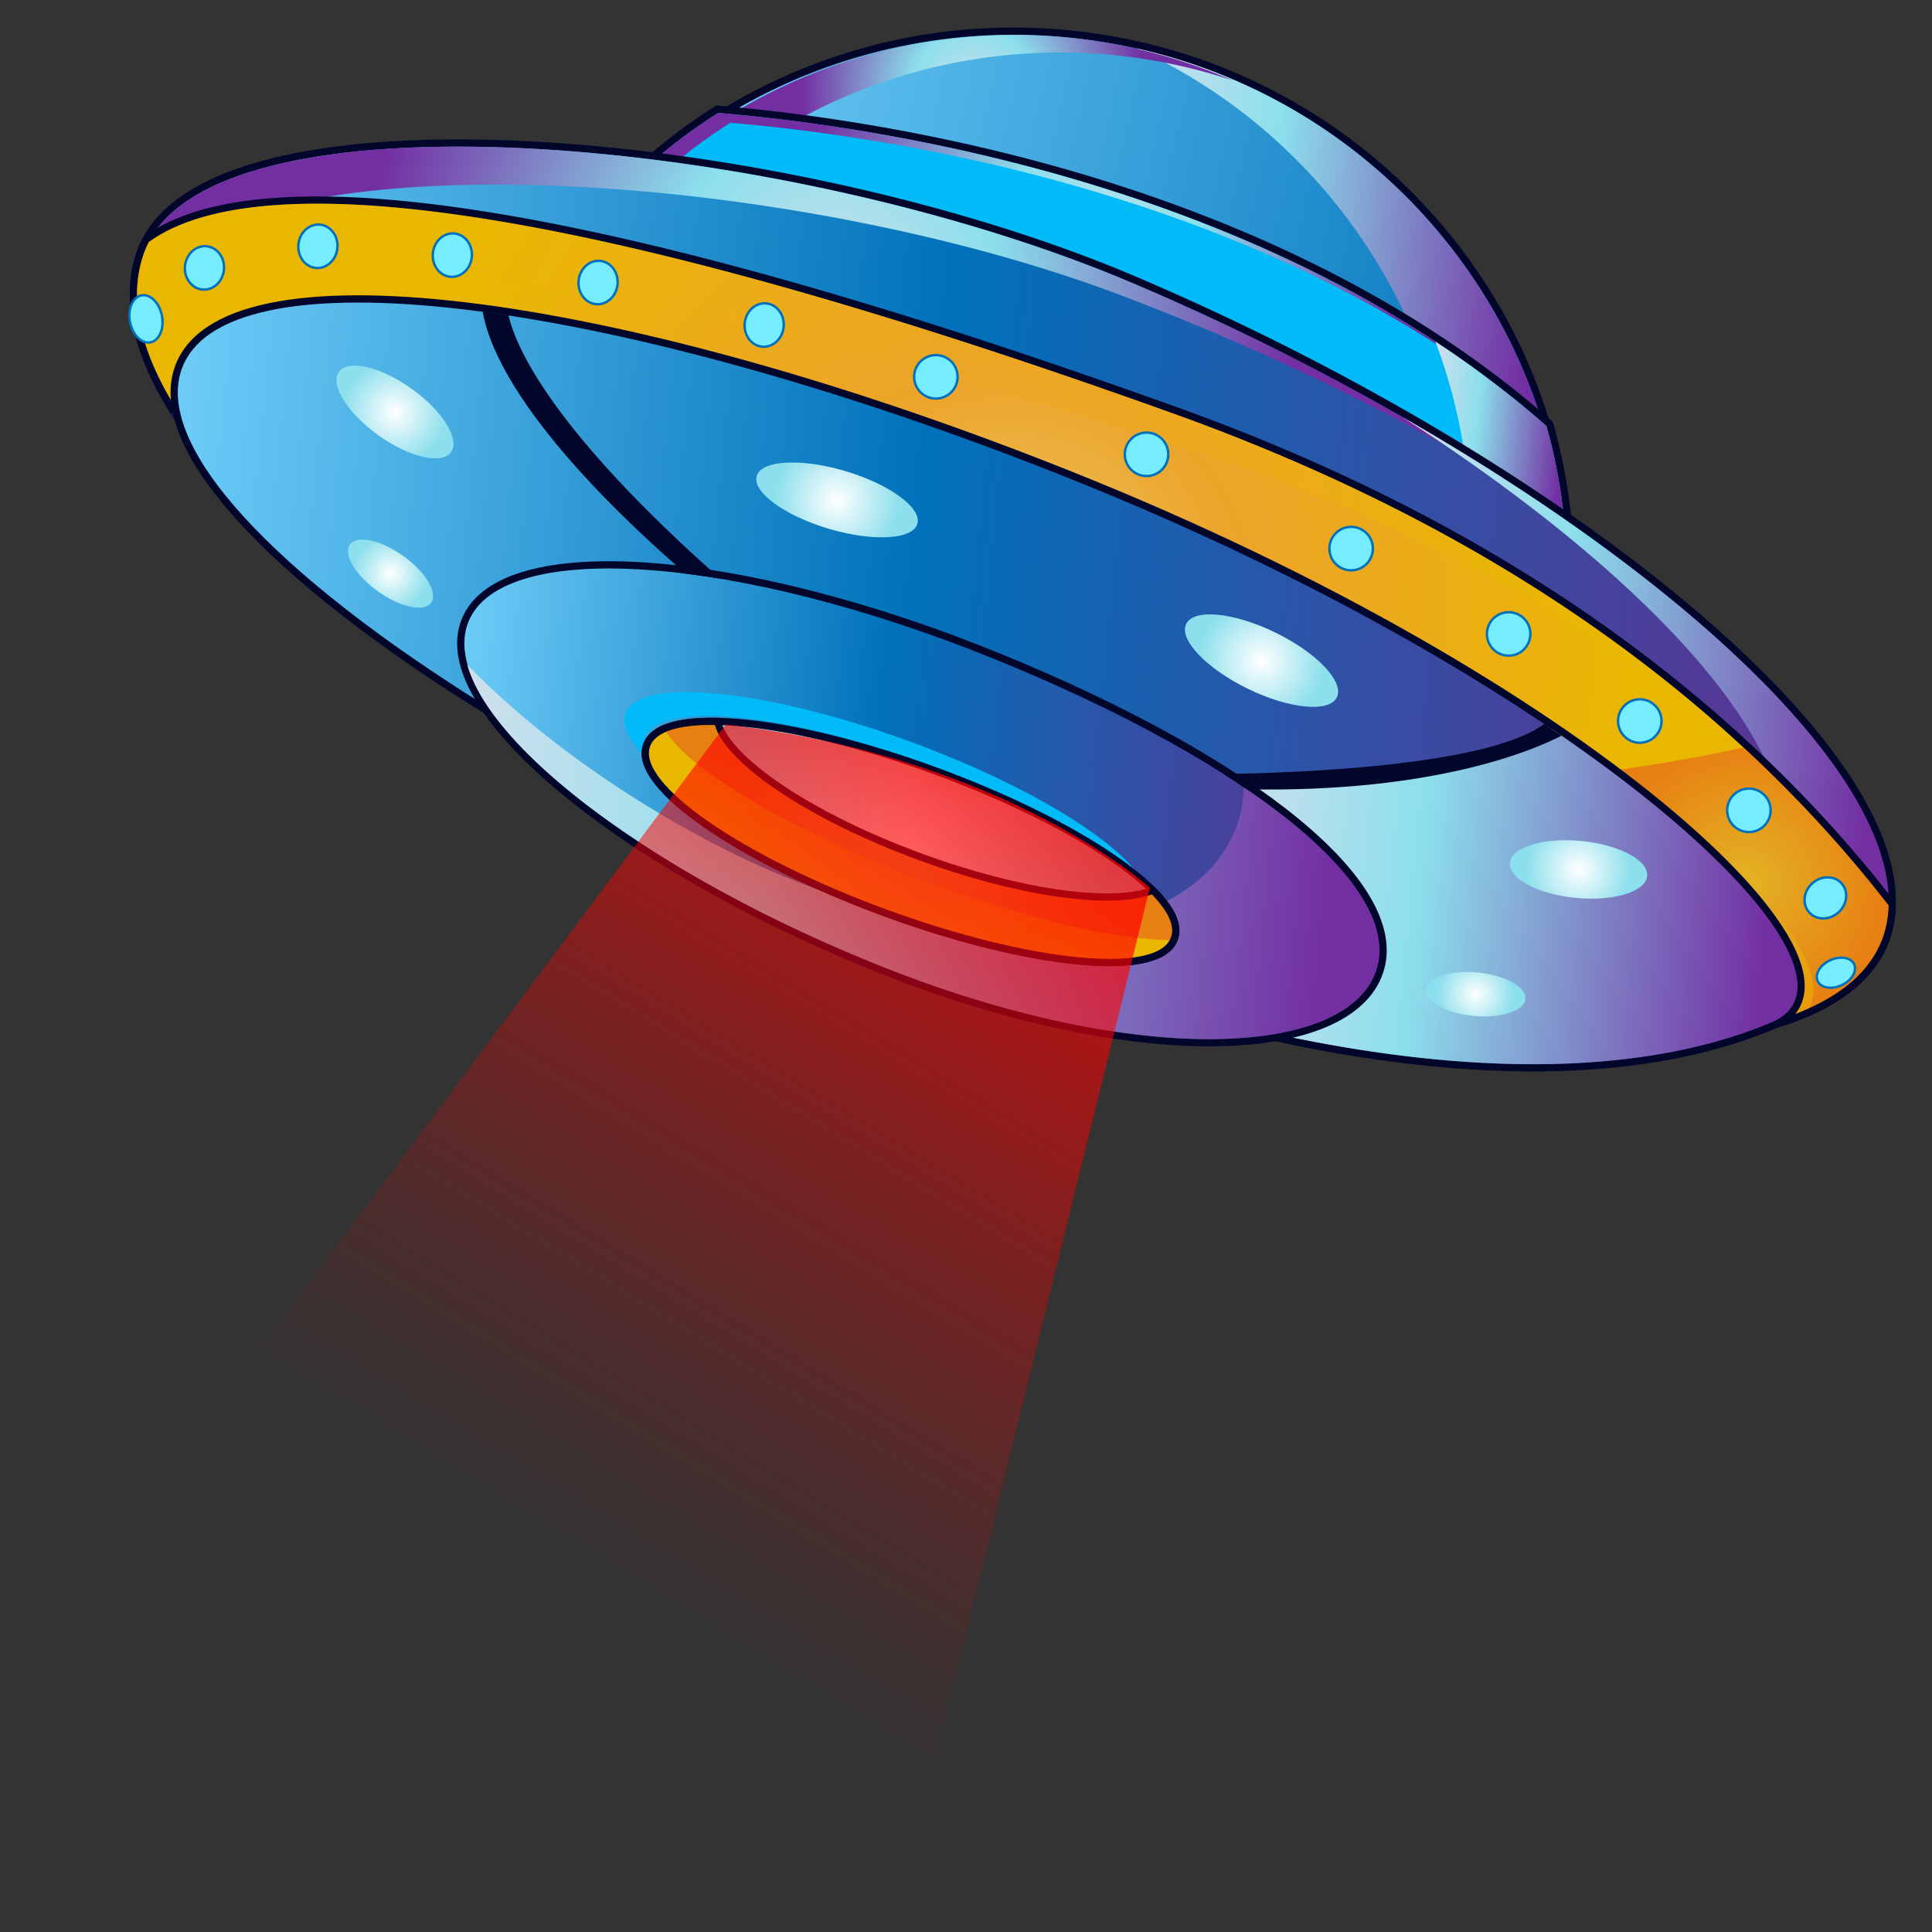 <svg xmlns="http://www.w3.org/2000/svg" xmlns:xlink="http://www.w3.org/1999/xlink" viewBox="0 0 400 400"><rect x="0" y="0" width="400" height="400" fill="#333333" stroke="none"/><defs><style>.cls-1{isolation:isolate;}.cls-2{fill:none;stroke:#03062b;}.cls-16,.cls-2,.cls-20{stroke-miterlimit:10;}.cls-16,.cls-2{stroke-width:3px;}.cls-10,.cls-11,.cls-12,.cls-13,.cls-14,.cls-15,.cls-16,.cls-18,.cls-19,.cls-21,.cls-22,.cls-29,.cls-3,.cls-30,.cls-32,.cls-33,.cls-34,.cls-5,.cls-7,.cls-8,.cls-9{fill-rule:evenodd;}.cls-3{fill:url(#Degradado_sin_nombre_55);}.cls-10,.cls-13,.cls-15,.cls-30,.cls-33,.cls-4{mix-blend-mode:multiply;}.cls-5{fill:url(#Degradado_sin_nombre_57);}.cls-12,.cls-17,.cls-6,.cls-9{mix-blend-mode:screen;}.cls-7{fill:url(#radial-gradient);}.cls-8{fill:#00bbf7;}.cls-9{fill:url(#radial-gradient-2);}.cls-10{fill:url(#Degradado_sin_nombre_57-2);}.cls-11{fill:url(#Degradado_sin_nombre_73);}.cls-12{fill:url(#radial-gradient-3);}.cls-13{fill:url(#Degradado_sin_nombre_57-3);}.cls-14{fill:url(#radial-gradient-4);}.cls-15,.cls-17,.cls-33{opacity:0.5;}.cls-15{fill:url(#radial-gradient-5);}.cls-16{stroke:#1b1464;fill:url(#Degradado_sin_nombre_73-2);}.cls-18{fill:url(#radial-gradient-6);}.cls-19{fill:url(#radial-gradient-7);}.cls-20{fill:#76ecff;stroke:#0071ba;stroke-width:0.5px;}.cls-21{fill:url(#Degradado_sin_nombre_73-3);}.cls-22{fill:url(#Degradado_sin_nombre_57-4);}.cls-23{fill:url(#Degradado_sin_nombre_89);}.cls-24{fill:url(#Degradado_sin_nombre_89-2);}.cls-25{fill:url(#Degradado_sin_nombre_89-3);}.cls-26{fill:url(#Degradado_sin_nombre_89-4);}.cls-27{fill:url(#Degradado_sin_nombre_89-5);}.cls-28{fill:url(#Degradado_sin_nombre_89-6);}.cls-29{fill:url(#Degradado_sin_nombre_73-4);}.cls-30{fill:url(#Degradado_sin_nombre_57-5);}.cls-31{fill:url(#Degradado_sin_nombre_89-7);}.cls-32{fill:url(#radial-gradient-8);}.cls-33{fill:url(#radial-gradient-9);}.cls-34{fill:#03062b;}.cls-35{fill:url(#Degradado_sin_nombre_40);}</style><linearGradient id="Degradado_sin_nombre_55" x1="149.24" y1="28.83" x2="342.26" y2="53.86" gradientTransform="translate(-7.19 -16.3) rotate(5.61)" gradientUnits="userSpaceOnUse"><stop offset="0" stop-color="#6dccf7"/><stop offset="1" stop-color="#0071ba"/></linearGradient><linearGradient id="Degradado_sin_nombre_57" x1="243.85" y1="38.03" x2="335.97" y2="38.03" gradientTransform="translate(-7.19 -16.3) rotate(5.61)" gradientUnits="userSpaceOnUse"><stop offset="0" stop-color="#cfdfec"/><stop offset="0.34" stop-color="#8cdfec"/><stop offset="0.94" stop-color="#732fa2"/></linearGradient><radialGradient id="radial-gradient" cx="212.56" cy="13.78" r="38.43" gradientTransform="matrix(0.98, 0.1, -0.1, 1, -5.31, -16.12)" xlink:href="#Degradado_sin_nombre_57"/><radialGradient id="radial-gradient-2" cx="239.21" cy="46.54" r="67.16" gradientTransform="translate(-7.19 -16.3) rotate(5.61)" xlink:href="#Degradado_sin_nombre_57"/><linearGradient id="Degradado_sin_nombre_57-2" x1="311.38" y1="73.78" x2="341.52" y2="73.78" xlink:href="#Degradado_sin_nombre_57"/><linearGradient id="Degradado_sin_nombre_73" x1="42.8" y1="112.55" x2="416.26" y2="112.55" gradientTransform="translate(-7.19 -16.3) rotate(5.61)" gradientUnits="userSpaceOnUse"><stop offset="0" stop-color="#6dccf7"/><stop offset="0.45" stop-color="#0071ba"/><stop offset="1" stop-color="#662d8f"/></linearGradient><radialGradient id="radial-gradient-3" cx="185.87" cy="59.53" r="102.63" gradientTransform="translate(-7.19 -16.3) rotate(5.61)" xlink:href="#Degradado_sin_nombre_57"/><linearGradient id="Degradado_sin_nombre_57-3" x1="306.06" y1="131.55" x2="416.26" y2="131.55" xlink:href="#Degradado_sin_nombre_57"/><radialGradient id="radial-gradient-4" cx="229.53" cy="120.17" r="140.99" gradientTransform="translate(-7.19 -16.3) rotate(5.61)" gradientUnits="userSpaceOnUse"><stop offset="0" stop-color="#ecc86c"/><stop offset="0.34" stop-color="#eca429"/><stop offset="0.94" stop-color="#eab700"/></radialGradient><radialGradient id="radial-gradient-5" cx="386.23" cy="162.15" r="28.99" gradientTransform="translate(-7.19 -16.3) rotate(5.61)" gradientUnits="userSpaceOnUse"><stop offset="0.08" stop-color="#dda945"/><stop offset="1" stop-color="#e44a24"/></radialGradient><linearGradient id="Degradado_sin_nombre_73-2" x1="54.03" y1="97.17" x2="54.51" y2="97.17" xlink:href="#Degradado_sin_nombre_73"/><radialGradient id="radial-gradient-6" cx="211.3" cy="91.02" r="122.58" gradientTransform="translate(-7.19 -16.3) rotate(5.61)" gradientUnits="userSpaceOnUse"><stop offset="0" stop-color="#eca429"/><stop offset="0.94" stop-color="#eab700"/></radialGradient><radialGradient id="radial-gradient-7" cx="385.92" cy="170.15" r="18.32" xlink:href="#radial-gradient-6"/><linearGradient id="Degradado_sin_nombre_73-3" x1="53.25" y1="137.29" x2="399.1" y2="137.29" xlink:href="#Degradado_sin_nombre_73"/><linearGradient id="Degradado_sin_nombre_57-4" x1="277.42" y1="169.52" x2="399.1" y2="169.52" xlink:href="#Degradado_sin_nombre_57"/><radialGradient id="Degradado_sin_nombre_89" cx="100.83" cy="125.81" r="7.98" gradientTransform="translate(139.4 -31.46) rotate(60)" gradientUnits="userSpaceOnUse"><stop offset="0" stop-color="#fff"/><stop offset="1" stop-color="#8cdfec"/></radialGradient><radialGradient id="Degradado_sin_nombre_89-2" cx="98.48" cy="92.42" r="10.93" gradientTransform="translate(112.58 -46.2) rotate(60)" xlink:href="#Degradado_sin_nombre_89"/><radialGradient id="Degradado_sin_nombre_89-3" cx="332.91" cy="190.48" r="7.98" gradientTransform="translate(496.72 -126.67) rotate(90.13)" xlink:href="#Degradado_sin_nombre_89"/><radialGradient id="Degradado_sin_nombre_89-4" cx="351.58" cy="162.7" r="10.93" gradientTransform="translate(490.27 -171.23) rotate(90.13)" xlink:href="#Degradado_sin_nombre_89"/><radialGradient id="Degradado_sin_nombre_89-5" cx="191.32" cy="101.58" r="13.03" gradientTransform="translate(236.47 -103.7) rotate(79)" xlink:href="#Degradado_sin_nombre_89"/><radialGradient id="Degradado_sin_nombre_89-6" cx="282.08" cy="126.12" r="13.09" gradientTransform="translate(281.29 -171.54) rotate(69.64)" xlink:href="#Degradado_sin_nombre_89"/><linearGradient id="Degradado_sin_nombre_73-4" x1="117.37" y1="162.74" x2="312.29" y2="162.74" xlink:href="#Degradado_sin_nombre_73"/><linearGradient id="Degradado_sin_nombre_57-5" x1="118.53" y1="174.37" x2="312.29" y2="174.37" xlink:href="#Degradado_sin_nombre_57"/><radialGradient id="Degradado_sin_nombre_89-7" cx="213.41" cy="170.56" r="41.96" gradientTransform="translate(299.97 -75.12) rotate(75.44)" xlink:href="#Degradado_sin_nombre_89"/><radialGradient id="radial-gradient-8" cx="213.41" cy="170.68" r="41.93" xlink:href="#radial-gradient-6"/><radialGradient id="radial-gradient-9" cx="215.02" cy="168.09" r="40.25" xlink:href="#radial-gradient-5"/><linearGradient id="Degradado_sin_nombre_40" x1="161.02" y1="326.37" x2="263.51" y2="115.76" gradientTransform="matrix(1, 0.1, -0.1, 0.99, -6.03, -12.11)" gradientUnits="userSpaceOnUse"><stop offset="0" stop-color="red" stop-opacity="0"/><stop offset="0.09" stop-color="red" stop-opacity="0.05"/><stop offset="0.24" stop-color="red" stop-opacity="0.17"/><stop offset="0.45" stop-color="red" stop-opacity="0.36"/><stop offset="0.7" stop-color="red" stop-opacity="0.64"/><stop offset="0.99" stop-color="red" stop-opacity="0.98"/><stop offset="1" stop-color="red"/></linearGradient></defs><title>FINAL ELEMENTOS</title><g class="cls-1"><g id="Capa_1" data-name="Capa 1"><path class="cls-2" d="M234.32,60.21c32.9,14,63.81,31.09,89.34,48.8C318.44,56.53,276.32,13.19,221.2,7.77a114.39,114.39,0,0,0-85.8,26.91C169.41,38.94,205.62,48,234.32,60.21Z"/><path class="cls-3" d="M234.32,60.21c32.9,14,63.81,31.09,89.34,48.8C318.44,56.53,276.32,13.19,221.2,7.77a114.39,114.39,0,0,0-85.8,26.91C169.41,38.94,205.62,48,234.32,60.21Z"/><g class="cls-4"><path class="cls-5" d="M292.91,69.67A208.3,208.3,0,0,1,320,89.76,113.89,113.89,0,0,0,235.25,10,114,114,0,0,1,292.91,69.67Z"/></g><g class="cls-6"><path class="cls-7" d="M162.33,26.4a113,113,0,0,1,92.86-9.75,112.93,112.93,0,0,0-106,8.39C152.85,25.35,157.3,25.79,162.33,26.4Z"/></g><path class="cls-2" d="M148.68,23.38a114.56,114.56,0,0,0-13.13,9.69c34,4.27,70.23,13.31,98.93,25.53,32.9,14,63.81,31.09,89.34,48.81a111.83,111.83,0,0,0-3.65-19.23C262.64,37.51,180,26,148.68,23.38Z"/><path class="cls-8" d="M148.68,23.38a114.56,114.56,0,0,0-13.13,9.69c34,4.27,70.23,13.31,98.93,25.53,32.9,14,63.81,31.09,89.34,48.81a111.83,111.83,0,0,0-3.65-19.23C262.64,37.51,180,26,148.68,23.38Z"/><path class="cls-9" d="M151.19,25.43C181.36,27.93,259,38.71,316,84.64,258.74,37,179.29,25.91,148.68,23.38a114.56,114.56,0,0,0-13.13,9.69c1.43.18,2.87.38,4.31.58A114.74,114.74,0,0,1,151.19,25.43Z"/><path class="cls-10" d="M303.21,94c7.18,4.41,14.07,8.9,20.61,13.44a111.83,111.83,0,0,0-3.65-19.23,205.7,205.7,0,0,0-23-17.5A110.93,110.93,0,0,1,303.21,94Z"/><path class="cls-2" d="M234.48,58.6C162.53,28,43.33,17.27,30,51.91c-3.78,9.82-.86,21.61,7.52,34.34a16.06,16.06,0,0,1,.34-10.44C48,51.1,129.86,62.45,221.49,99.09,328,141.67,390.81,200.62,367.14,211.46c13.38-4,21.82-10.83,23.53-20.71C396.71,155.81,322.73,96.19,234.48,58.6Z"/><path class="cls-11" d="M234.48,58.6C162.53,28,43.33,17.27,30,51.91c-3.78,9.82-.86,21.61,7.52,34.34a16.06,16.06,0,0,1,.34-10.44C48,51.1,129.86,62.45,221.49,99.09,328,141.67,390.81,200.62,367.14,211.46c13.38-4,21.82-10.83,23.53-20.71C396.71,155.81,322.73,96.19,234.48,58.6Z"/><path class="cls-12" d="M232.77,61.4A521.54,521.54,0,0,1,312,99.48,522.05,522.05,0,0,0,234.48,58.6C162.53,28,43.33,17.27,30,51.91a25.34,25.34,0,0,0-1.61,10C41.43,27.34,160.09,33.62,232.77,61.4Z"/><path class="cls-13" d="M290.27,86.3c49.81,32.07,83.21,67.58,79.08,91.51a20.35,20.35,0,0,1-5,10.17c9,11.41,10.44,20,2.77,23.48,13.38-4,21.82-10.83,23.53-20.71C395.37,163.54,351.55,121.38,290.27,86.3Z"/><path class="cls-2" d="M242.73,85.55C100.48,34.51,48.61,37.2,30.8,50.13A19,19,0,0,0,30,51.91c-3.78,9.82-.86,21.61,7.52,34.34a16.06,16.06,0,0,1,.34-10.44C48,51.1,129.86,62.45,221.49,99.09,328,141.67,390.81,200.62,367.14,211.46c13.38-4,21.82-10.83,23.53-20.71a23.65,23.65,0,0,0,.33-3.29C359.93,147.41,313,110.76,242.73,85.55Z"/><path class="cls-14" d="M242.73,85.55C100.48,34.51,48.61,37.2,30.8,50.13A19,19,0,0,0,30,51.91c-3.78,9.82-.86,21.61,7.52,34.34a16.06,16.06,0,0,1,.34-10.44C48,51.1,129.86,62.45,221.49,99.09,328,141.67,390.81,200.62,367.14,211.46c13.38-4,21.82-10.83,23.53-20.71a23.65,23.65,0,0,0,.33-3.29C359.93,147.41,313,110.76,242.73,85.55Z"/><path class="cls-15" d="M361,154.75c-8,1.79-17.14,3.43-27.51,4.86,33.18,24.79,46.89,45.8,33.69,51.85,13.38-4,21.82-10.83,23.53-20.71a23.65,23.65,0,0,0,.33-3.29A269.84,269.84,0,0,0,361,154.75Z"/><path class="cls-16" d="M37.51,86.25c-.1-.36-.17-.72-.25-1.07-.06.13-.12.27-.17.41C37.23,85.81,37.36,86,37.51,86.25Z"/><g class="cls-17"><path class="cls-18" d="M241.2,91.43c48.88,15.24,87,36.32,116.7,60.54-28.79-25.86-66.34-48.9-115.17-66.42C100.48,34.51,48.61,37.2,30.8,50.13A19,19,0,0,0,30,51.91,26,26,0,0,0,28.6,64.5C46.45,51.21,98.64,47,241.2,91.43Z"/><path class="cls-19" d="M367.14,211.46a58.39,58.39,0,0,0,7.29-2.68c4.56-7.57-6.16-22.3-28.72-39.45C369.82,189.75,378.58,206.22,367.14,211.46Z"/></g><ellipse class="cls-20" cx="30.22" cy="66.02" rx="3.37" ry="4.95" transform="translate(-11.84 6.83) rotate(-10.8)"/><ellipse class="cls-20" cx="42.33" cy="55.46" rx="4.5" ry="4.05" transform="translate(-17 92.17) rotate(-84.39)"/><ellipse class="cls-20" cx="380.1" cy="201.4" rx="4.16" ry="2.84" transform="translate(-49.43 178.22) rotate(-24.83)"/><ellipse class="cls-20" cx="377.92" cy="185.88" rx="4.5" ry="4.05" transform="translate(-28.79 295.25) rotate(-41.24)"/><ellipse class="cls-20" cx="65.82" cy="50.99" rx="4.5" ry="4.05" transform="translate(8.64 111.51) rotate(-84.39)"/><ellipse class="cls-20" cx="93.66" cy="52.82" rx="4.5" ry="4.05" transform="translate(31.93 140.87) rotate(-84.39)"/><ellipse class="cls-20" cx="123.83" cy="58.5" rx="4.5" ry="4.05" transform="translate(53.5 176.01) rotate(-84.39)"/><ellipse class="cls-20" cx="158.21" cy="67.3" rx="4.5" ry="4.05" transform="translate(75.77 218.17) rotate(-84.39)"/><circle class="cls-20" cx="193.76" cy="78.02" r="4.5"/><circle class="cls-20" cx="237.38" cy="94.06" r="4.5"/><circle class="cls-20" cx="279.74" cy="113.58" r="4.5"/><circle class="cls-20" cx="312.35" cy="131.25" r="4.5"/><circle class="cls-20" cx="339.5" cy="149.28" r="4.5"/><circle class="cls-20" cx="362.09" cy="167.77" r="4.5"/><path class="cls-2" d="M221.49,99.09C129.86,62.45,48,51.1,37.85,75.81,31.19,92,57,119.15,101.22,146.54,96.6,139.79,95,133.65,97,128.69c7-17.32,55.92-13.8,109.16,7.87s85.55,47.85,78.5,65.17c-2.54,6.24-9.83,10.48-20.62,12.33,47.32,10.23,80.82,6.89,102.8-2.44C391.41,201.17,328.48,141.87,221.49,99.09Z"/><path class="cls-21" d="M221.49,99.09C129.86,62.45,48,51.1,37.85,75.81,31.19,92,57,119.15,101.22,146.54,96.6,139.79,95,133.65,97,128.69c7-17.32,55.92-13.8,109.16,7.87s85.55,47.85,78.5,65.17c-2.54,6.24-9.83,10.48-20.62,12.33,47.32,10.23,80.82,6.89,102.8-2.44C391.41,201.17,328.48,141.87,221.49,99.09Z"/><g class="cls-4"><path class="cls-22" d="M321.21,150.9a10.62,10.62,0,0,1-2.82,1.73c-15.45,6.56-36.6,10.15-64.22,8.16,23.21,14.94,35,29.78,30.47,40.94-2.54,6.24-9.83,10.48-20.62,12.33,47.32,10.23,80.82,6.89,102.8-2.44C382.16,205.1,363.44,179.57,321.21,150.9Z"/></g><ellipse class="cls-23" cx="80.86" cy="118.76" rx="4.51" ry="10.34" transform="translate(-62.78 115.35) rotate(-54.39)"/><ellipse class="cls-24" cx="81.78" cy="85.3" rx="5.92" ry="14.27" transform="translate(-35.19 102.12) rotate(-54.39)"/><ellipse class="cls-25" cx="305.5" cy="205.82" rx="4.51" ry="10.34" transform="translate(71.42 490.25) rotate(-84.51)"/><ellipse class="cls-26" cx="326.8" cy="179.99" rx="5.92" ry="14.27" transform="translate(116.39 488.09) rotate(-84.51)"/><ellipse class="cls-27" cx="173.29" cy="103.5" rx="6.21" ry="17.35" transform="translate(24.56 239.95) rotate(-73.38)"/><ellipse class="cls-28" cx="261.2" cy="136.79" rx="6.48" ry="17.35" transform="translate(23.83 311.7) rotate(-64.03)"/><path class="cls-2" d="M284.64,201.73c-7.05,17.32-50.78,19.22-104-2.45S89.93,146,97,128.69s55.92-13.8,109.16,7.87S291.69,184.41,284.64,201.73Z"/><path class="cls-29" d="M284.64,201.73c-7.05,17.32-50.78,19.22-104-2.45S89.93,146,97,128.69s55.92-13.8,109.16,7.87S291.69,184.41,284.64,201.73Z"/><path class="cls-30" d="M257.48,163a24.35,24.35,0,0,1-3,11.47c-12.34,22.74-59.35,25.94-109.87-1.48-19.22-10.43-35.61-22.78-47.86-35.33,5.07,17.88,38.8,43.32,83.83,61.64,53.24,21.67,97,19.77,104,2.45C289,191.12,278.49,177.17,257.48,163Z"/><path class="cls-8" d="M133.59,152.62c2.83-7.69,29.26-5.06,59,5.88,19.79,7.27,36.07,16.37,43.94,23.93-4.6-8.19-23.64-19.91-48-28.85-29.78-10.93-56.22-13.57-59-5.87-.95,2.58.89,6,4.86,9.81C133.39,155.69,133.08,154,133.59,152.62Z"/><ellipse class="cls-2" cx="188.52" cy="174.3" rx="14.84" ry="57.45" transform="translate(-40.1 291.17) rotate(-69.83)"/><ellipse class="cls-31" cx="188.52" cy="174.3" rx="14.84" ry="57.45" transform="translate(-40.1 291.17) rotate(-69.83)"/><path class="cls-2" d="M238.48,185.19c-8.44,3.09-27.48.54-48.21-7.08-22.75-8.35-40-20-42.28-28-7.37-.09-12.27,1.33-13.4,4.4-2.82,7.69,19,22.8,48.81,33.74s56.22,13.56,59,5.87C243.31,191.73,241.83,188.65,238.48,185.19Z"/><path class="cls-32" d="M238.48,185.19c-8.44,3.09-27.48.54-48.21-7.08-22.75-8.35-40-20-42.28-28-7.37-.09-12.27,1.33-13.4,4.4-2.82,7.69,19,22.8,48.81,33.74s56.22,13.56,59,5.87C243.31,191.73,241.83,188.65,238.48,185.19Z"/><path class="cls-33" d="M188.18,181.21c21.72,8.43,42.06,13.28,54,13.42a5,5,0,0,0,.25-.52c.87-2.38-.61-5.46-4-8.92-8.44,3.09-27.48.54-48.21-7.08-22.75-8.35-40-20-42.28-28-4.22-.06-7.62.39-10,1.35C142.44,159.12,162.28,171.15,188.18,181.21Z"/><path class="cls-34" d="M142,118.78c2.29.29,4.66.64,7.07,1-34.89-30.9-42.28-47.91-43.79-54.5q-2.72-.42-5.36-.76C103.52,84.25,131.45,109.74,142,118.78Z"/><path class="cls-34" d="M319.7,149.89c-11.93,8.9-52.89,10.17-66.39,10.35q2.5,1.59,4.83,3.18c39.11.73,59.63-8.24,65.14-11.1C322.11,151.51,320.91,150.7,319.7,149.89Z"/><path class="cls-35" d="M150.27,150l-138,184.83,174,59.15,51.81-210.18S208.35,156.71,150.27,150Z"/></g></g></svg>